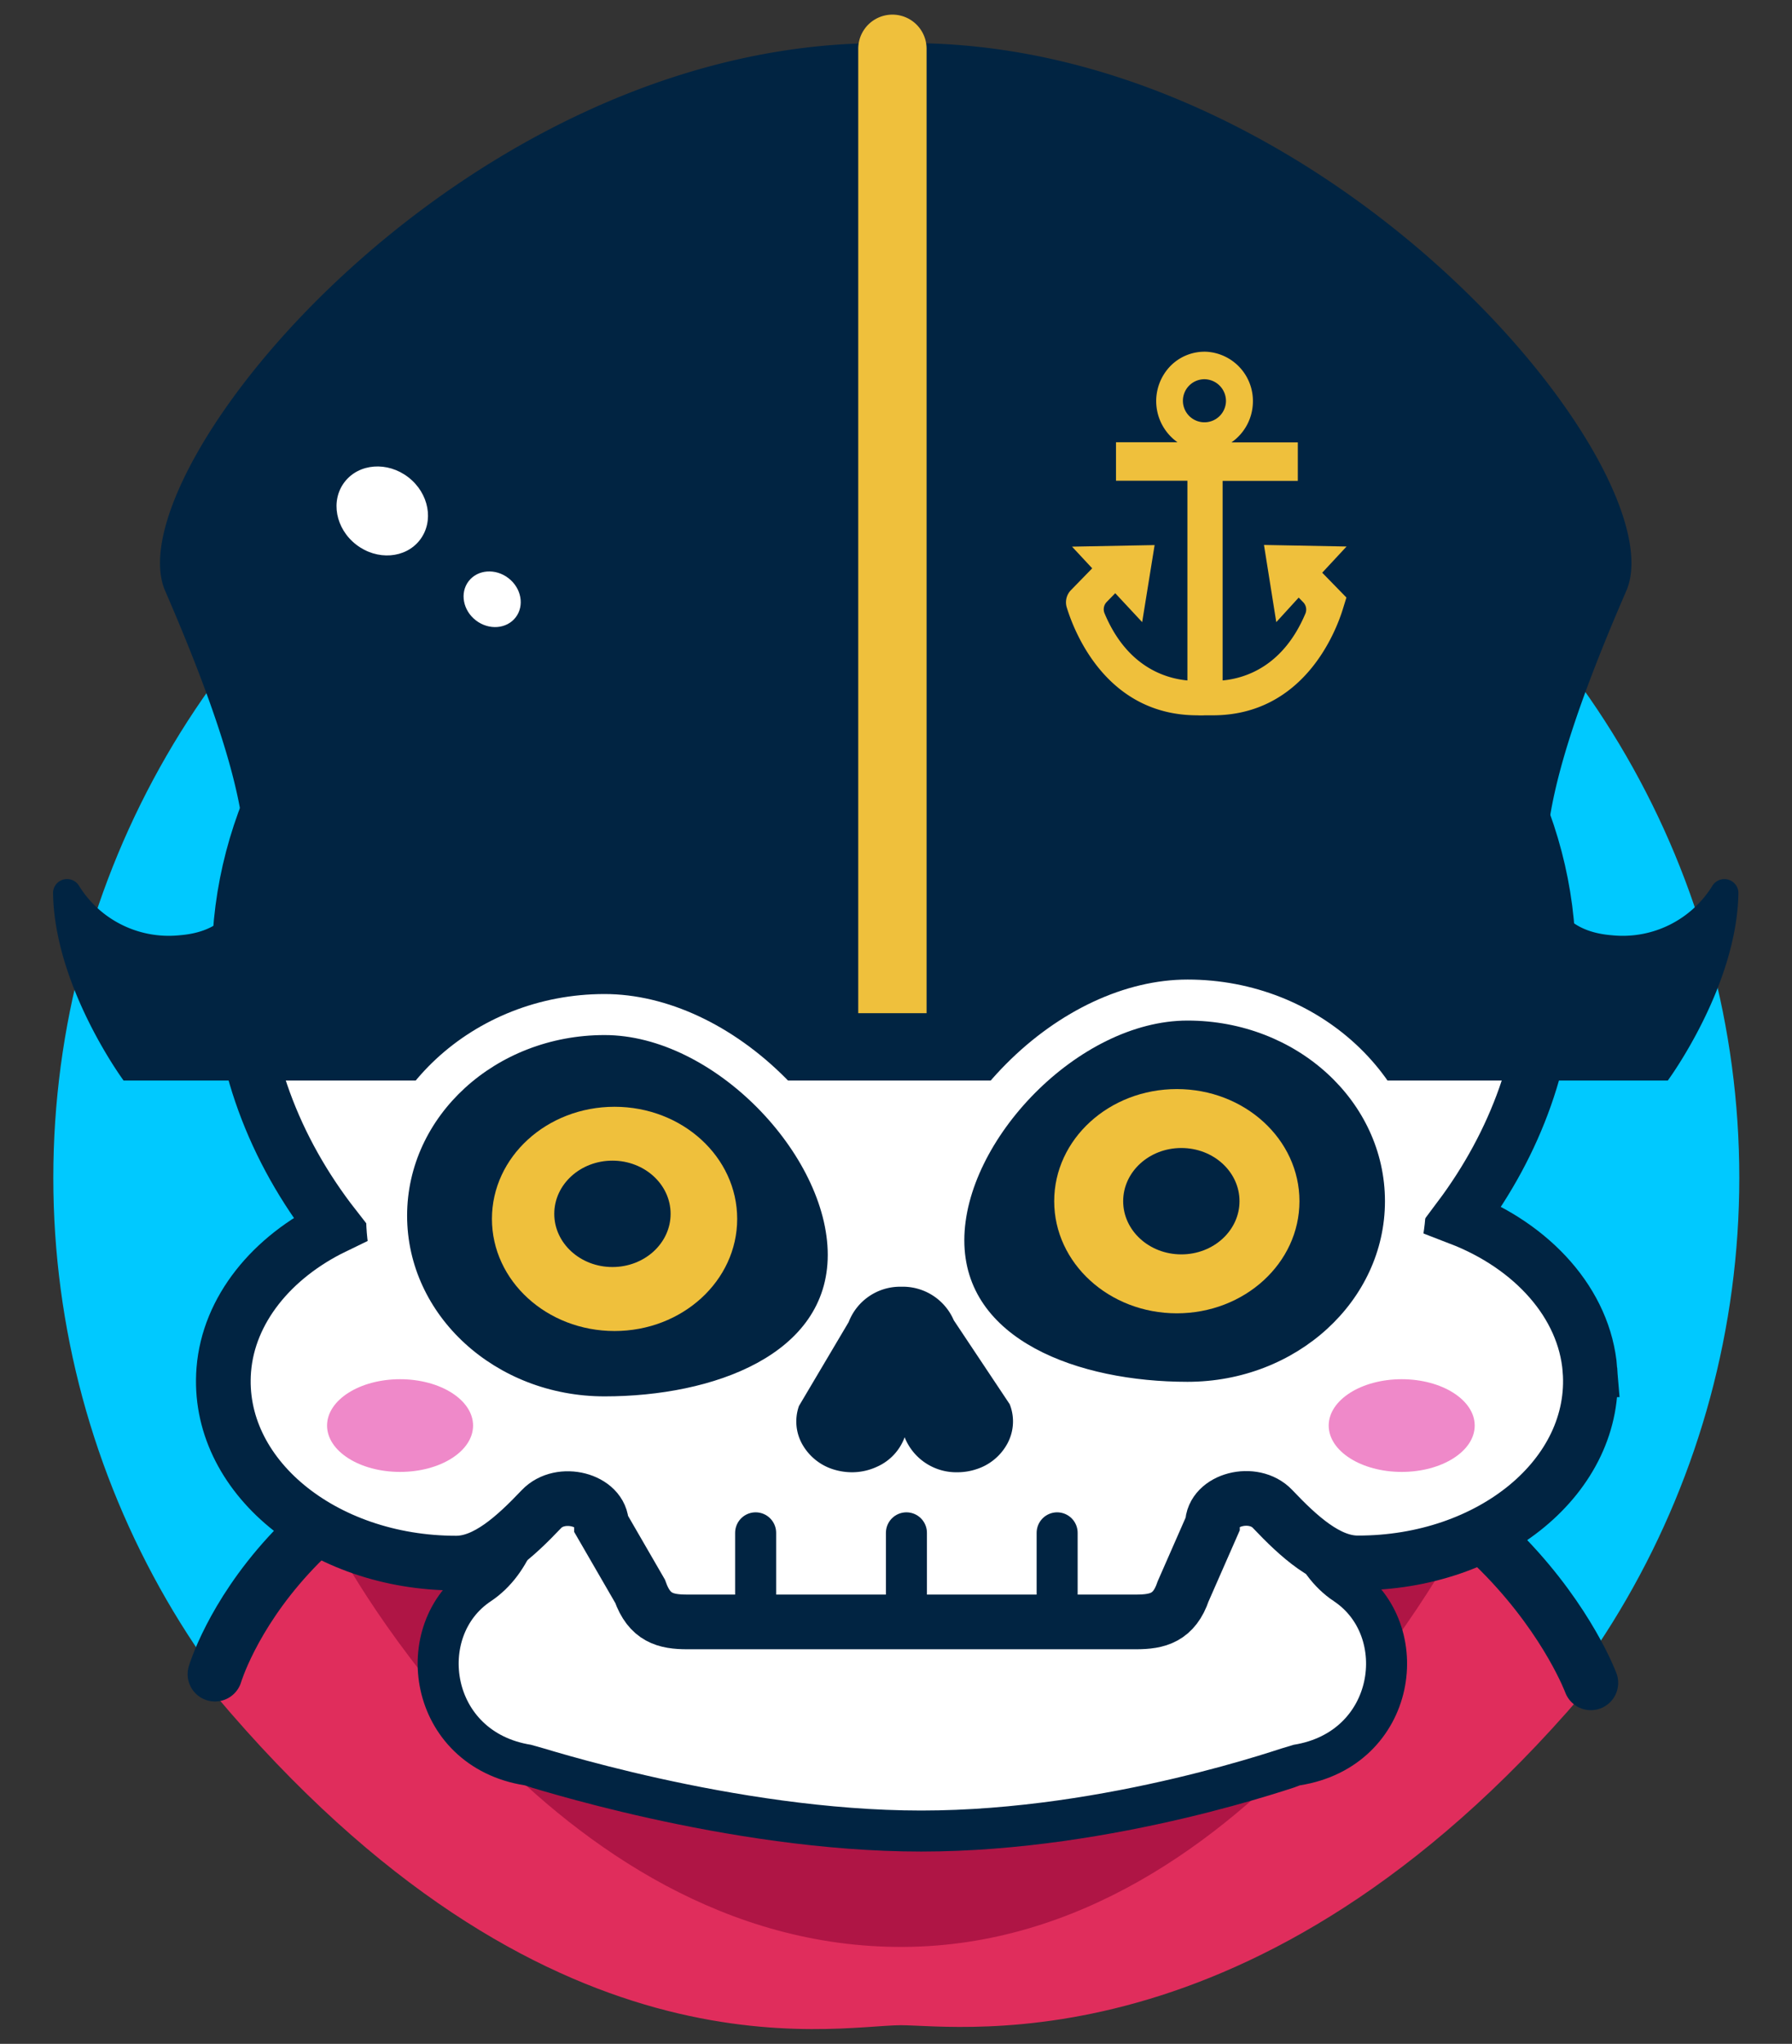 <svg xmlns="http://www.w3.org/2000/svg" viewBox="0 0 262.17 298.96"><rect x="0" y="0" width="262.17" height="298.96" fill="#333333" stroke="none"/><defs><style>.cls-9{fill:none;stroke-linecap:round;stroke:#012442}.cls-8{fill:#fff}.cls-9{stroke-width:6px}.cls-7{fill:#012442}.cls-9{stroke-linejoin:round}.cls-10{fill:#ef89c9}.cls-11{fill:#efc03c}</style></defs><g id="Camada_4" data-name="Camada 4"><circle cx="131.13" cy="172.27" r="123.33" style="fill:#00c9ff"/><path d="m173.72 204.28-42.28 1.3-42.28-1c-46.94 6-57.71 43.3-57.71 43.3 48.38 57.63 90.26 48.39 100.33 48.35 8.71 0 54 6.89 102-51.09-.04.01-13.08-35.14-60.06-40.86" style="fill:#e02d5c"/><path d="M49.49 226.57s30.84 58.43 82.62 58.21c51.53-.21 82.24-61.21 82.24-61.21s-97.24-57.57-164.86 3" style="fill:#af1545"/><path d="M232.74 246.15s-13-35.17-60-40.86l-42.27 1.3-42.29-1c-46.93 6-56.73 39.29-56.73 39.29" style="fill:none;stroke-linecap:round;stroke:#012442;stroke-miterlimit:10;stroke-width:8px"/></g><g id="Camada_3" data-name="Camada 3"><path d="M196.83 231.73c-10-6.64-7.27-26.72-7.27-26.72-1.2 1.1-45.9 1.89-56.08 2.05-10.18-.16-54.88-.95-56.09-2.05 0 0 2.73 20.08-7.26 26.72s-7.52 24.14 7.11 26.45c.4.06 29.57 9.65 57.54 9.65s54.54-9.59 54.93-9.65c14.64-2.31 17.11-19.8 7.12-26.45Z" style="stroke:#012442;stroke-miterlimit:10;fill:#fff;stroke-width:6px"/><path d="M232.61 200.36c-.77-9.69-8.38-18.07-19.07-22.19 8.23-11 13-23.85 13-37.55 0-41.28-42.86-74.75-95.74-74.75S35 99.34 35 140.62c0 14.22 5.08 27.51 13.9 38.82-9.14 4.43-15.46 12.14-16.16 20.92-1.23 15.45 14.46 28.28 34 28.28 4.4 0 8.61-3.83 12.47-7.9C82 217.8 88 219.37 88 223l5.64 9.75c1.38 3.89 3.73 4.49 6.91 4.49h65.64c3.18 0 5.59-.6 6.91-4.49l4.28-9.75c0-3.66 6-5.23 8.79-2.29 3.86 4.07 8.06 7.9 12.46 7.9 19.52.03 35.2-12.8 33.98-28.25Z" style="stroke:#012442;stroke-miterlimit:10;stroke-width:8px;fill:#fff"/><path d="M250.55 129.52a15.41 15.41 0 0 1-14.75 7.28c-14.06-1.12-11.93-18 2.13-50.38 7.66-17.67-44.31-81.22-106.41-80.1l-1 2.72V6.32C68.47 5.2 16.5 68.75 24.16 86.42c14.06 32.43 16.19 49.26 2.13 50.38a15.44 15.44 0 0 1-14.76-7.28 2.05 2.05 0 0 0-3.77 1c.15 13.76 10.32 27.53 10.32 27.53H244s10.17-13.77 10.33-27.53a2.06 2.06 0 0 0-3.78-1" class="cls-7"/><path d="M88.45 207.25c-17.58 0-31.89-13.2-31.89-29.42s14.31-29.43 31.89-29.43c17 0 35.65 18.4 35.65 35.15 0 16.37-17.9 23.7-35.65 23.7" class="cls-7"/><path d="M88.45 151.4c16 0 32.65 17.56 32.65 32.15s-16.69 20.7-32.65 20.7-28.89-11.83-28.89-26.43S72.5 151.4 88.45 151.4m0-6c-19.23 0-34.89 14.55-34.89 32.42s15.66 32.43 34.89 32.43 38.65-8.26 38.65-26.7c0-8.52-4.52-18.15-12.08-25.77-7.81-7.87-17.49-12.38-26.57-12.38" class="cls-8"/><path d="M173.73 205.12c-17.74 0-35.64-7.33-35.64-23.7 0-16.75 18.65-35.14 35.64-35.14 17.58 0 31.89 13.2 31.89 29.42s-14.31 29.42-31.89 29.42" class="cls-7"/><path d="M173.73 149.28c16 0 28.89 11.83 28.89 26.42s-12.94 26.42-28.89 26.42-32.65-6.1-32.65-20.7 16.69-32.14 32.65-32.14m0-6c-9.08 0-18.76 4.51-26.56 12.37-7.57 7.62-12.09 17.26-12.09 25.77 0 18.45 19.41 26.7 38.65 26.7s34.89-14.54 34.89-32.42-15.62-32.42-34.89-32.42" class="cls-8"/><path d="m147.72 205.4-8.18-12.28a8.12 8.12 0 0 0-7.64-4.91h-.15a8.06 8.06 0 0 0-7.59 5.17l-7.27 12.27a6.8 6.8 0 0 0 .52 5.67 7.92 7.92 0 0 0 4.75 3.68 9.1 9.1 0 0 0 2.48.35 8.7 8.7 0 0 0 3.71-.83 7.57 7.57 0 0 0 4-4.29l.08.2a8.13 8.13 0 0 0 7.64 4.92 8.8 8.8 0 0 0 2.75-.44 7.86 7.86 0 0 0 4.6-3.83 6.8 6.8 0 0 0 .3-5.68" class="cls-7"/><path d="M110.55 236.67v-12.46M132.61 236.67v-12.46M154.66 236.67v-12.46" class="cls-9"/><ellipse cx="58.53" cy="208.52" class="cls-10" rx="10.68" ry="6.78"/><ellipse cx="205.07" cy="208.52" class="cls-10" rx="10.68" ry="6.78"/><ellipse cx="89.91" cy="178.29" class="cls-11" rx="17.94" ry="16.4"/><ellipse cx="89.6" cy="177.55" class="cls-7" rx="8.51" ry="7.78"/><ellipse cx="172.17" cy="175.7" class="cls-11" rx="17.94" ry="16.4"/><ellipse cx="172.83" cy="175.7" class="cls-7" rx="8.51" ry="7.78"/><path d="M135.56 148.2V7.14a5 5 0 0 0-10 0V148.2ZM197 79.94l-12.08-.23 1.8 11.29 3.28-3.59.62.64a1.54 1.54 0 0 1 .38 1.65c-3.24 7.75-8.78 9.52-12.13 9.83V70.34h11v-5.63h-9.71a7.31 7.31 0 0 0 3.14-5.88 7.21 7.21 0 0 0-6.79-7.38 7 7 0 0 0-5.19 2 7.37 7.37 0 0 0 .95 11.24h-9v5.63h10.45v29.21c-3.35-.31-8.9-2.08-12.13-9.83a1.54 1.54 0 0 1 .32-1.65l1.25-1.28L167.1 91l1.82-11.27-12.08.23 2.95 3.17-3.11 3.19a2.55 2.55 0 0 0-.61 2.54c1.14 3.7 5.87 15.77 19.1 15.77a9 9 0 0 0 1.09 0h1.17c13.23 0 18-12.07 19.1-15.77l.45-1.46-3.54-3.63Zm-17.64-21.25a3.15 3.15 0 1 1-3.15-3.22 3.19 3.19 0 0 1 3.15 3.22" class="cls-11"/><ellipse cx="56.11" cy="74.58" class="cls-8" rx="6.23" ry="6.95" transform="rotate(-52.4 56.177 74.847)"/><ellipse cx="72" cy="87.65" class="cls-8" rx="3.9" ry="4.34" transform="rotate(-52.42 72.007 87.649)"/></g></svg>